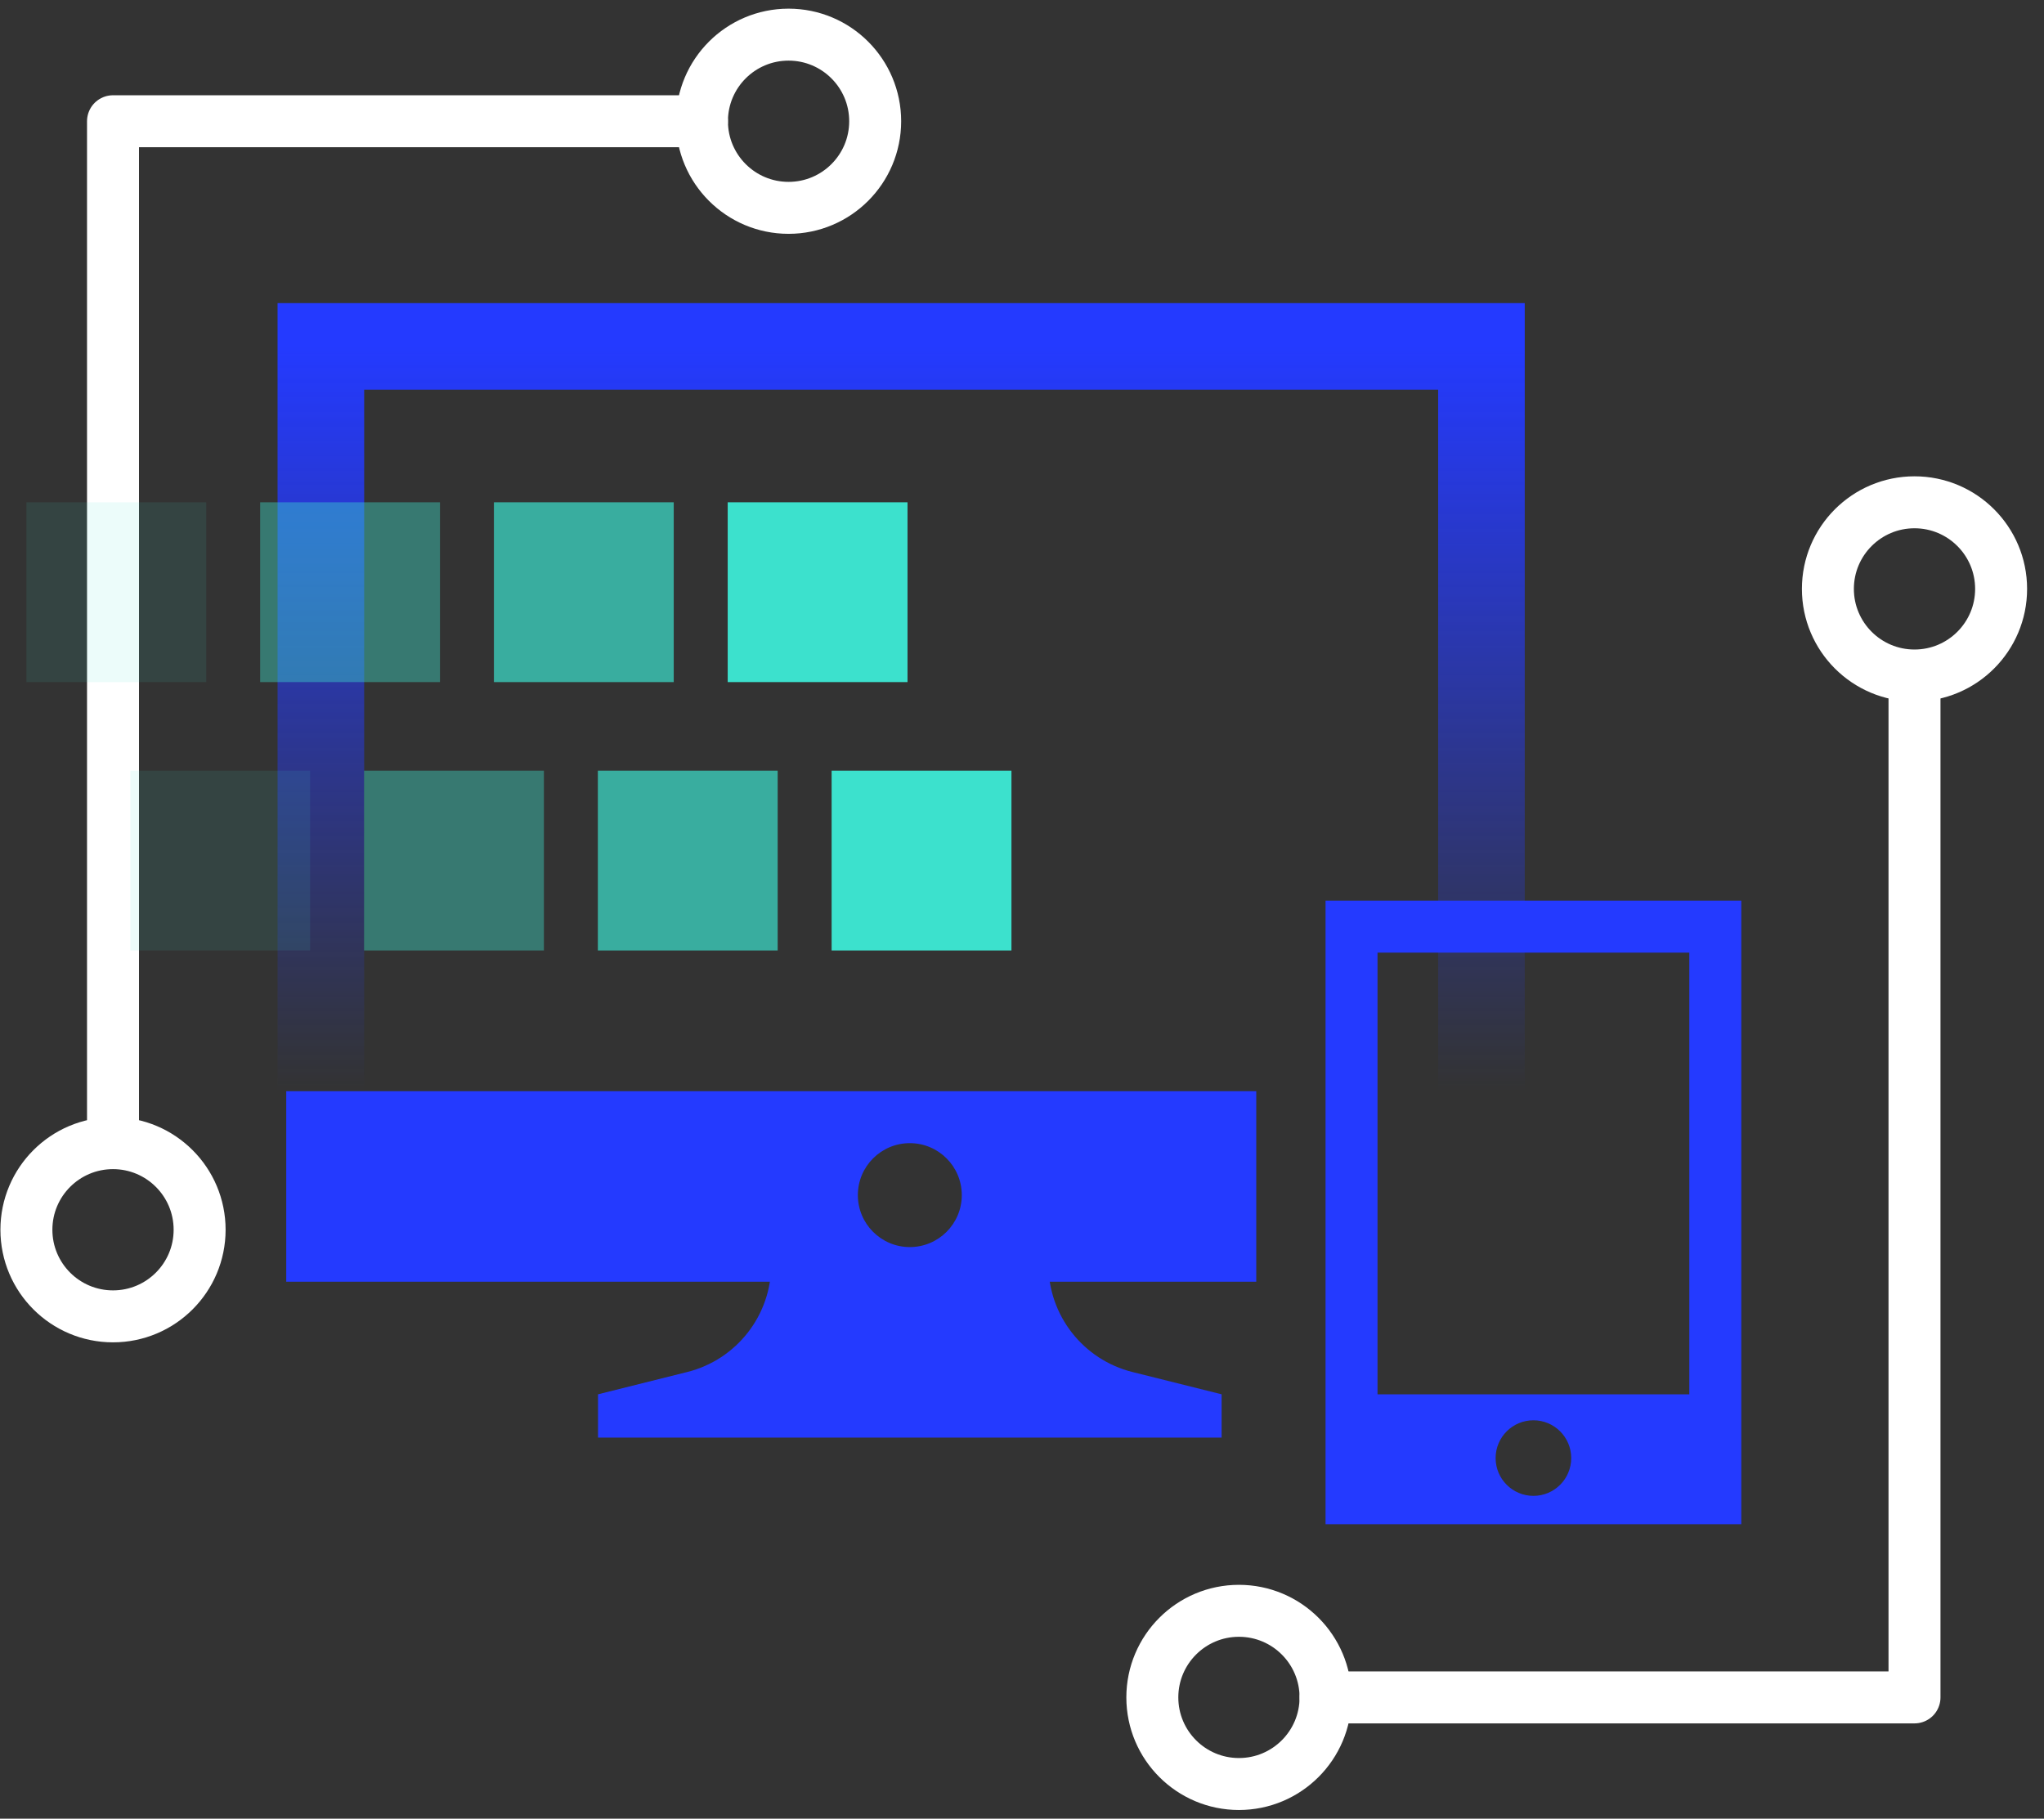 <svg width="118" height="105" viewBox="0 0 118 105" fill="none" xmlns="http://www.w3.org/2000/svg">
<rect x="0" y="0" width="118" height="105" fill="#333333" stroke="none"/>
<path d="M85.524 63V20H18.524V63" stroke="url(#paint0_linear_623_195)" stroke-width="5"/>
<path fill-rule="evenodd" clip-rule="evenodd" d="M72.524 63H16.524V74H72.524V63ZM55.524 69C55.524 70.657 54.181 72 52.524 72C50.867 72 49.524 70.657 49.524 69C49.524 67.343 50.867 66 52.524 66C54.181 66 55.524 67.343 55.524 69Z" fill="#243AFF"/>
<path d="M44.524 73H60.524V73C60.524 75.939 62.524 78.5 65.375 79.213L70.524 80.5V83H34.524V80.5L39.673 79.213C42.524 78.5 44.524 75.939 44.524 73V73Z" fill="#243AFF"/>
<path fill-rule="evenodd" clip-rule="evenodd" d="M76.524 52H100.524V88H76.524V52ZM79.524 55H97.524V80.5H79.524V55ZM90.706 84.182C90.706 85.387 89.729 86.364 88.524 86.364C87.319 86.364 86.342 85.387 86.342 84.182C86.342 82.977 87.319 82 88.524 82C89.729 82 90.706 82.977 90.706 84.182Z" fill="#243AFF"/>
<path d="M110.524 39.5V98H76.524" stroke="white" stroke-width="3" stroke-linecap="round" stroke-linejoin="round"/>
<path fill-rule="evenodd" clip-rule="evenodd" d="M71.524 103C74.285 103 76.524 100.761 76.524 98C76.524 95.239 74.285 93 71.524 93C68.762 93 66.524 95.239 66.524 98C66.524 100.761 68.762 103 71.524 103Z" stroke="white" stroke-width="3"/>
<path fill-rule="evenodd" clip-rule="evenodd" d="M110.524 39C113.285 39 115.524 36.761 115.524 34C115.524 31.239 113.285 29 110.524 29C107.762 29 105.524 31.239 105.524 34C105.524 36.761 107.762 39 110.524 39Z" stroke="white" stroke-width="3"/>
<path d="M6.524 65.5V7H40.524" stroke="white" stroke-width="3" stroke-linecap="round" stroke-linejoin="round"/>
<path fill-rule="evenodd" clip-rule="evenodd" d="M45.524 2C42.762 2 40.524 4.239 40.524 7C40.524 9.761 42.762 12 45.524 12C48.285 12 50.524 9.761 50.524 7C50.524 4.239 48.285 2 45.524 2Z" stroke="white" stroke-width="3"/>
<path fill-rule="evenodd" clip-rule="evenodd" d="M6.524 66C3.762 66 1.524 68.239 1.524 71C1.524 73.761 3.762 76 6.524 76C9.285 76 11.524 73.761 11.524 71C11.524 68.239 9.285 66 6.524 66Z" stroke="white" stroke-width="3"/>
<rect opacity="0.1" x="7.524" y="54.876" width="10.381" height="10.381" transform="rotate(-90 7.524 54.876)" fill="#3CE1CD"/>
<rect opacity="0.1" x="1.524" y="39.381" width="10.381" height="10.381" transform="rotate(-90 1.524 39.381)" fill="#3CE1CD"/>
<rect opacity="0.4" x="21.019" y="54.876" width="10.381" height="10.381" transform="rotate(-90 21.019 54.876)" fill="#3CE1CD"/>
<rect opacity="0.4" x="15.019" y="39.381" width="10.381" height="10.381" transform="rotate(-90 15.019 39.381)" fill="#3CE1CD"/>
<rect opacity="0.7" x="34.514" y="54.876" width="10.381" height="10.381" transform="rotate(-90 34.514 54.876)" fill="#3CE1CD"/>
<rect opacity="0.7" x="28.514" y="39.381" width="10.381" height="10.381" transform="rotate(-90 28.514 39.381)" fill="#3CE1CD"/>
<rect x="48.01" y="54.876" width="10.381" height="10.381" transform="rotate(-90 48.01 54.876)" fill="#3CE1CD"/>
<rect x="42.01" y="39.381" width="10.381" height="10.381" transform="rotate(-90 42.01 39.381)" fill="#3CE1CD"/>
<defs>
<linearGradient id="paint0_linear_623_195" x1="52.024" y1="20" x2="52.024" y2="63" gradientUnits="userSpaceOnUse">
<stop stop-color="#243AFF"/>
<stop offset="1" stop-color="#243AFF" stop-opacity="0"/>
</linearGradient>
</defs>
</svg>
